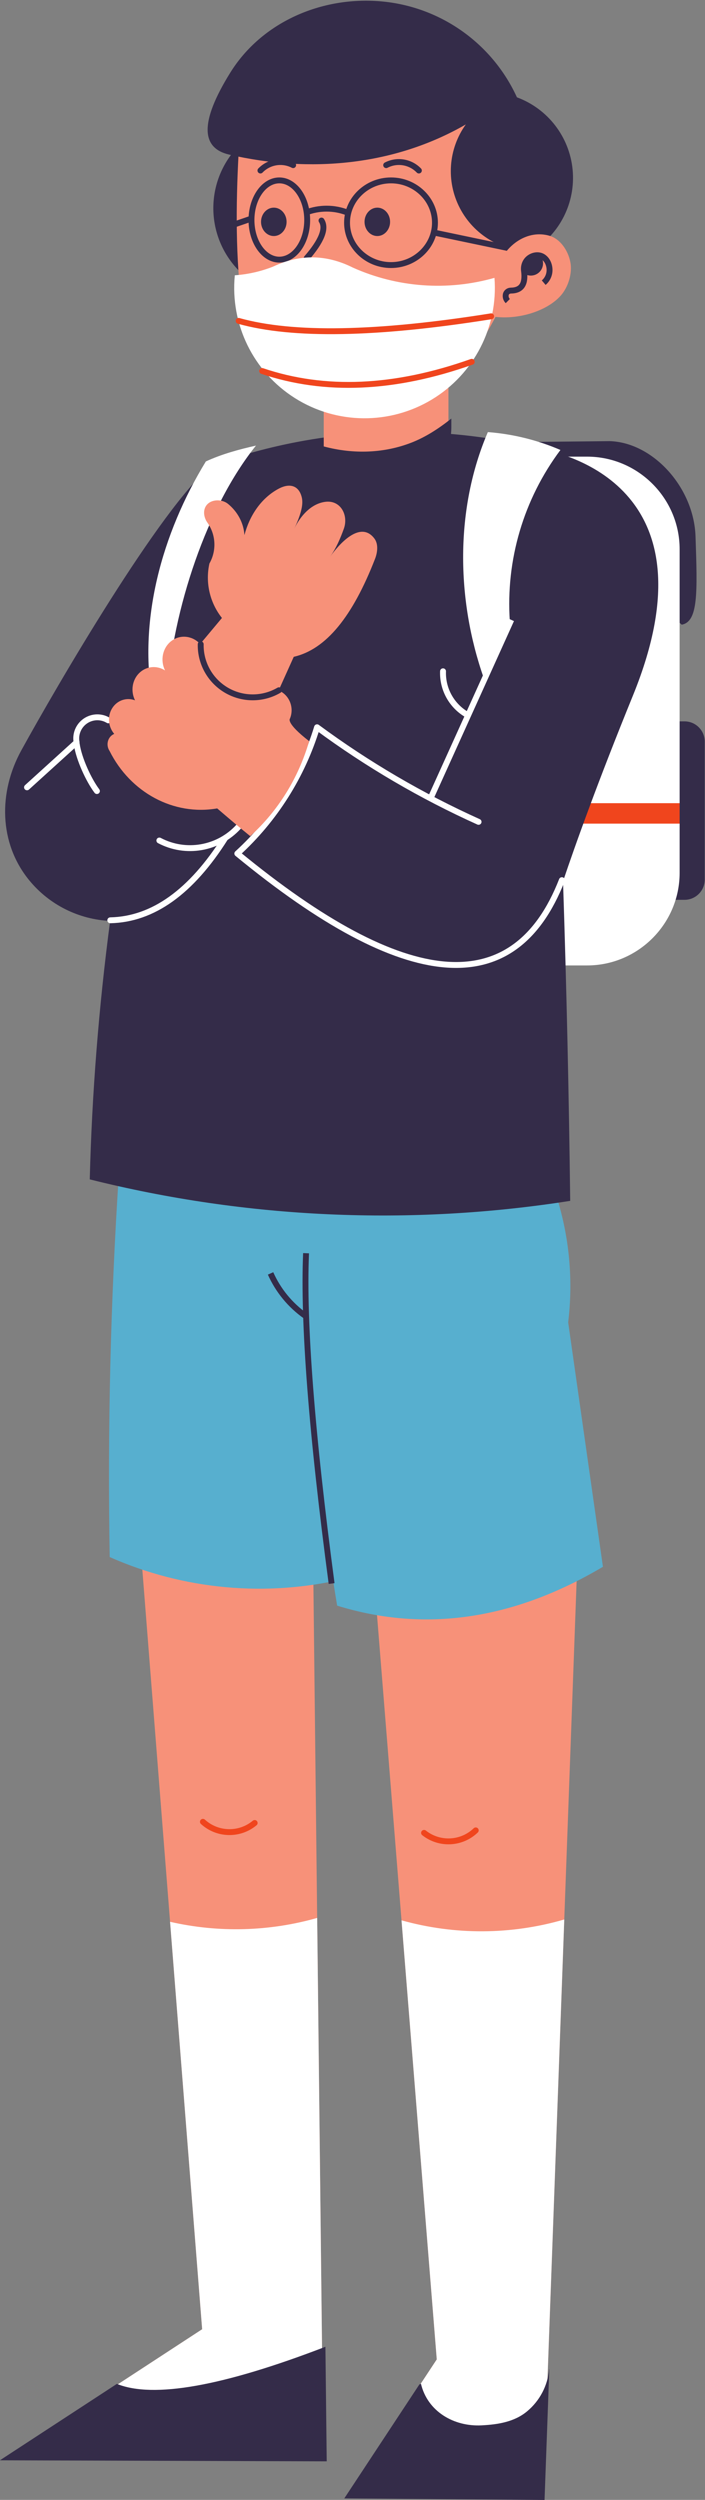 <?xml version="1.0" encoding="UTF-8" standalone="no"?>
<svg
   xmlns:dc="http://purl.org/dc/elements/1.1/"
   xmlns:cc="http://creativecommons.org/ns#"
   xmlns:rdf="http://www.w3.org/1999/02/22-rdf-syntax-ns#"
   xmlns:svg="http://www.w3.org/2000/svg"
   xmlns="http://www.w3.org/2000/svg"
   xmlns:sodipodi="http://sodipodi.sourceforge.net/DTD/sodipodi-0.dtd"
   xmlns:inkscape="http://www.inkscape.org/namespaces/inkscape"
   inkscape:version="1.0 (4035a4fb49, 2020-05-01)"
   sodipodi:docname="people2.svg"
   viewBox="0 0 143.647 509.121"
   height="509.121"
   width="143.647"
   xml:space="preserve"
   id="svg2"
   version="1.1"><rect x="0" y="0" width="143.647" height="509.121" fill="#808080" stroke="none"/><defs
     id="defs6" /><sodipodi:namedview
     inkscape:current-layer="g12"
     inkscape:window-maximized="1"
     inkscape:window-y="30"
     inkscape:window-x="0"
     inkscape:cy="270.93145"
     inkscape:cx="95.713185"
     inkscape:zoom="0.17952033"
     fit-margin-bottom="0"
     fit-margin-right="0"
     fit-margin-left="0"
     fit-margin-top="0"
     showgrid="false"
     id="namedview4"
     inkscape:window-height="844"
     inkscape:window-width="1440"
     inkscape:pageshadow="2"
     inkscape:pageopacity="0"
     guidetolerance="10"
     gridtolerance="10"
     objecttolerance="10"
     borderopacity="1"
     bordercolor="#666666"
     pagecolor="#ffffff" /><g
     transform="matrix(1.333,0,0,-1.333,-72.858,570.834)"
     inkscape:label="ink_ext_XXXXXX"
     inkscape:groupmode="layer"
     id="g10"><g
       transform="scale(0.1)"
       id="g12"><g
         id="g408"><path
           d="m 1588.6,3327.9 c -94.8,86.81 -183.54,179.99 -265.63,278.91 117.71,1.07 155,1.57 155.47,1.55 66.35,-1.99 128.67,-70.72 131.26,-145.3 3.02,-87.25 4.12,-130.45 -21.1,-135.16"
           style="fill:#342c49;fill-opacity:1;fill-rule:evenodd;stroke:none"
           id="path16" /><path
           d="m 1562.07,3180.21 h 30.87 c 16.97,0 30.85,-13.88 30.85,-30.85 v -210.95 c 0,-16.98 -13.88,-30.85 -30.85,-30.85 h -30.87 v 272.65"
           style="fill:#342c49;fill-opacity:1;fill-rule:evenodd;stroke:none"
           id="path18" /><path
           d="m 918.797,4066.45 c 1.379,-69.01 2.433,-138.02 3.133,-207.04 -30.653,25.42 -48.653,62.98 -49.258,102.8 -0.598,39.82 16.254,77.9 46.125,104.24"
           style="fill:#342c49;fill-opacity:1;fill-rule:evenodd;stroke:none"
           id="path20" /><path
           d="m 1302.6,3584.66 h 141.41 c 77.78,0 141.4,-63.62 141.4,-141.4 v -494.54 c 0,-77.78 -63.62,-141.4 -141.4,-141.4 H 1302.6 v 777.34"
           style="fill:#ffffff;fill-opacity:1;fill-rule:evenodd;stroke:none"
           id="path22" /><path
           d="m 1585.41,3055.22 v -31.25 H 1419.1 v 31.25 h 166.31"
           style="fill:#f0451d;fill-opacity:1;fill-rule:evenodd;stroke:none"
           id="path24" /><path
           d="m 755.605,1992.43 c 180.719,-51.79 270.555,-79.91 269.495,-84.35 10.42,-922.908 15.63,-1384.361 15.63,-1384.361 -326.039,1.023 -489.05,1.543 -489.05,1.543 202.601,132.289 303.906,198.449 303.906,198.449 -66.652,845.809 -99.981,1268.719 -99.981,1268.719"
           style="fill:#f79179;fill-opacity:1;fill-rule:evenodd;stroke:none"
           id="path26" /><path
           d="m 1040.73,523.719 c -326.039,1.023 -489.05,1.543 -489.05,1.543 202.601,132.289 303.906,198.449 303.906,198.449 l -49.055,622.469 c 74.129,-16.95 151.477,-14.96 224.849,5.92 3.16,-276.1 6.23,-552.26 9.35,-828.381"
           style="fill:#ffffff;fill-opacity:1;fill-rule:evenodd;stroke:none"
           id="path28" /><path
           d="m 1043.99,696.922 1.99,-175.051 c -333.031,1.059 -499.546,1.59 -499.546,1.59 l 178.769,116.73 c 55.832,-22.519 162.098,-3.632 318.787,56.731"
           style="fill:#342c49;fill-opacity:1;fill-rule:evenodd;stroke:none"
           id="path30" /><path
           d="m 1112.66,1941.66 c 128.84,-19.43 234.56,-27.5 317.17,-24.2 -35.42,-968.749 -53.13,-1453.128 -53.13,-1453.128 -201.05,1.547 -301.56,2.328 -301.56,2.328 92.7,140.629 139.06,210.942 139.06,210.942 -67.69,842.708 -101.54,1264.058 -101.54,1264.058"
           style="fill:#f79179;fill-opacity:1;fill-rule:evenodd;stroke:none"
           id="path32" /><path
           d="m 1376.7,464.332 c -201.05,1.547 -301.56,2.328 -301.56,2.328 92.7,140.629 139.06,210.942 139.06,210.942 -17.97,223.617 -35.96,447.218 -53.88,670.828 81.37,-22.79 167.56,-22.34 248.75,1.31 -10.72,-295.14 -21.57,-590.271 -32.37,-885.408"
           style="fill:#ffffff;fill-opacity:1;fill-rule:evenodd;stroke:none"
           id="path34" /><path
           d="m 1386.21,662.461 -7.28,-199.609 c -204.09,1.558 -306.12,2.347 -306.12,2.347 l 114.84,174.223 2.4,0.879 c 9.97,-41.903 49.79,-65.68 92.79,-63.449 25.12,1.289 50.02,5.289 69.37,21.378 19.36,16.079 31.5,39.219 33.73,64.27 l 0.27,-0.039"
           style="fill:#342c49;fill-opacity:1;fill-rule:evenodd;stroke:none"
           id="path36" /><path
           d="m 856.738,1498.95 c 22.211,-20.29 56.012,-21.06 79.117,-1.8"
           style="fill:none;stroke:#f0451d;stroke-width:9;stroke-linecap:round;stroke-linejoin:round;stroke-miterlimit:22.926;stroke-dasharray:none;stroke-opacity:1"
           id="path38" /><path
           d="m 1194.74,1482.04 c 23.59,-18.68 57.35,-17.03 79.03,3.81"
           style="fill:none;stroke:#f0451d;stroke-width:9;stroke-linecap:round;stroke-linejoin:round;stroke-miterlimit:22.926;stroke-dasharray:none;stroke-opacity:1"
           id="path40" /><path
           d="m 1052.55,2457.33 c -108.761,1.87 -217.198,12.59 -324.23,32.05 -12.789,-195.03 -17.476,-390.52 -14.066,-585.94 113.207,-50.11 239.75,-61.65 360.156,-32.83 -14.57,391.14 -21.86,586.72 -21.86,586.72"
           style="fill:#57afcf;fill-opacity:1;fill-rule:evenodd;stroke:none"
           id="path42" /><path
           d="m 994.734,2452.64 c -0.937,-34.91 3.805,-69.74 14.066,-103.12 6.73,-174.39 24.48,-348.17 53.13,-520.32 134.12,-41.43 269.55,-21.65 406.25,59.38 -35.43,248.95 -53.13,373.43 -53.13,373.43 8.41,69.01 0.94,139.03 -21.87,204.69 -265.63,-9.37 -398.446,-14.06 -398.446,-14.06"
           style="fill:#57afcf;fill-opacity:1;fill-rule:evenodd;stroke:none"
           id="path44" /><path
           d="m 1014.39,2367.66 c -4.48,-106.65 8.53,-274.88 39.06,-504.68"
           style="fill:none;stroke:#342c49;stroke-width:9;stroke-linecap:butt;stroke-linejoin:miter;stroke-miterlimit:22.926;stroke-dasharray:none;stroke-opacity:1"
           id="path46" /><path
           d="m 1375.95,3596.06 c 25.81,-6.45 269.63,-53.52 138.15,-376.25 -53.81,-132.11 -87.87,-227.38 -106.91,-283.97 5.37,-162.68 9.02,-325.42 10.96,-488.2 -244.52,-38.42 -494.263,-27.25 -734.377,32.82 3.321,130.93 13.696,262.55 31.133,394.85 -47.363,2.2 -92.847,24.18 -124.047,62.59 -46.019,56.63 -46.871,134.1 -11.703,198.01 53.914,98 212.461,370.55 290.539,435.14 162.425,58.93 338.625,66.9 506.255,25.01"
           style="fill:#342c49;fill-opacity:1;fill-rule:evenodd;stroke:none"
           id="path48" /><path
           d="m 780.801,3206.24 c 6.469,4.63 13.262,8.8 20.312,12.5 9.848,134.7 61.782,289.34 136.723,382.82 -26.094,-5.92 -52.289,-12.99 -76.582,-24.21 C 794.145,3467.5 756.41,3332.64 780.801,3206.24"
           style="fill:#ffffff;fill-opacity:1;fill-rule:evenodd;stroke:none"
           id="path50" /><path
           d="m 1292.28,3622.17 c 38.23,-2.93 75.72,-12.16 110.94,-27.32 -56.28,-75.17 -83.73,-168.04 -77.36,-261.72 -30.72,-52.61 -39.83,-86.72 -39.83,-86.72 -42.15,119.88 -43.95,259.02 6.25,375.76"
           style="fill:#ffffff;fill-opacity:1;fill-rule:evenodd;stroke:none"
           id="path52" /><path
           d="m 587.871,3079.42 c 50.508,45.83 75.777,68.75 75.777,68.75 -2.363,12.52 2.856,25.24 13.321,32.5 10.469,7.25 24.211,7.69 35.117,1.1"
           style="fill:none;stroke:#ffffff;stroke-width:9;stroke-linecap:round;stroke-linejoin:round;stroke-miterlimit:22.926;stroke-dasharray:none;stroke-opacity:1"
           id="path54" /><path
           d="m 790.16,2998.17 c 40.453,-21.38 90.25,-12.7 121.098,21.09"
           style="fill:none;stroke:#ffffff;stroke-width:9;stroke-linecap:round;stroke-linejoin:round;stroke-miterlimit:22.926;stroke-dasharray:none;stroke-opacity:1"
           id="path56" /><path
           d="M 890.945,3002.07 C 838.895,2919.63 780.301,2877.7 715.16,2876.29"
           style="fill:none;stroke:#ffffff;stroke-width:9;stroke-linecap:round;stroke-linejoin:round;stroke-miterlimit:22.926;stroke-dasharray:none;stroke-opacity:1"
           id="path58" /><path
           d="m 1328.08,3335.28 c -81.77,-180.73 -122.66,-271.1 -122.66,-271.1"
           style="fill:none;stroke:#ffffff;stroke-width:9;stroke-linecap:butt;stroke-linejoin:miter;stroke-miterlimit:22.926;stroke-dasharray:none;stroke-opacity:1"
           id="path60" /><path
           d="m 1278.09,3026.68 c -87.18,39.31 -169.94,87.75 -246.89,144.53 -22.52,-74.11 -64.63,-140.78 -121.88,-192.96 258.28,-212.49 423.66,-226.04 496.11,-40.63"
           style="fill:none;stroke:#ffffff;stroke-width:9;stroke-linecap:round;stroke-linejoin:round;stroke-miterlimit:22.926;stroke-dasharray:none;stroke-opacity:1"
           id="path62" /><path
           d="m 1223.76,3256.73 c -1.04,-27.54 13.46,-53.34 37.5,-66.79"
           style="fill:none;stroke:#ffffff;stroke-width:9;stroke-linecap:round;stroke-linejoin:round;stroke-miterlimit:22.926;stroke-dasharray:none;stroke-opacity:1"
           id="path64" /><path
           d="m 663.848,3145.61 c 3.312,-23.03 18.554,-55.59 30.863,-71.87"
           style="fill:none;stroke:#ffffff;stroke-width:9;stroke-linecap:round;stroke-linejoin:round;stroke-miterlimit:22.926;stroke-dasharray:none;stroke-opacity:1"
           id="path66" /><path
           d="m 960.137,2336.79 c 11.57,-25.97 29.926,-48.38 53.123,-64.84"
           style="fill:none;stroke:#342c49;stroke-width:9;stroke-linecap:butt;stroke-linejoin:miter;stroke-miterlimit:22.926;stroke-dasharray:none;stroke-opacity:1"
           id="path68" /><path
           d="m 953.012,3184.3 c -58.336,-3.09 -108.461,40.97 -112.899,99.21 30.473,36.46 45.707,54.68 45.707,54.68 -18.59,23.45 -25.629,54.02 -19.144,83.22 11.203,19.66 9.988,44.09 -3.121,62.51 -6.305,8.86 -7.328,21.48 0.746,28.77 8.078,7.27 22.492,6.65 30.898,-0.27 14.461,-11.89 23.832,-28.93 25,-47.65 7.641,29.35 25.266,56.32 51.957,70.71 18.711,10.09 32.174,3.8 35.934,-14.06 2.3,-10.99 -2.25,-26.73 -11.719,-46.88 9.359,19.51 25.469,37.91 46.879,41.02 23.98,3.47 36.31,-20.43 28.91,-41.02 -5.43,-15.11 -11.82,-29.86 -21.1,-42.97 12.74,18.06 45.85,56.77 67.73,28.05 6.41,-8.41 4.87,-21.32 1.02,-31.18 -34.2,-87.91 -74.6,-138.18 -124.224,-149.61 -28.379,-63.02 -42.574,-94.53 -42.574,-94.53"
           style="fill:#f79179;fill-opacity:1;fill-rule:evenodd;stroke:none"
           id="path70" /><path
           d="m 971.793,3227.69 c 8.039,-3.01 14.574,-9.46 17.988,-17.75 3.399,-8.28 3.367,-17.63 -0.109,-25.72 0,0 -6.484,-6.52 29.468,-34.24 -16.48,-56.62 -47.679,-106.85 -90.093,-145.12 -21.211,17.36 -25.652,21.1 -50.492,42.37 -66.481,-11.49 -132.563,24 -164.504,87.78 -2.949,4.39 -3.848,9.92 -2.453,15.01 1.394,5.09 4.933,9.17 9.601,11.05 -9.379,10.94 -10.695,27.06 -3.211,39.14 7.489,12.09 21.875,17.11 34.969,12.17 -6.934,13.99 -4.379,30.94 6.285,41.53 10.664,10.59 26.836,12.27 39.629,4.11 -7.637,15.38 -3.875,34.08 8.926,44.41 12.805,10.33 30.969,9.32 43.109,-2.41 9.551,-56.3 59.063,-95.74 112.496,-89.61 5.602,11.53 8.391,17.28 8.391,17.28"
           style="fill:#f79179;fill-opacity:1;fill-rule:evenodd;stroke:none"
           id="path72" /><path
           d="m 853.363,3298.05 c -0.59,-28.75 14.387,-55.58 39.176,-70.17 24.789,-14.57 55.527,-14.63 80.359,-0.14"
           style="fill:none;stroke:#342c49;stroke-width:9;stroke-linecap:round;stroke-linejoin:round;stroke-miterlimit:22.926;stroke-dasharray:none;stroke-opacity:1"
           id="path74" /><path
           d="m 1339.38,3880.45 c 31.42,83.47 34.98,174.53 -17.96,246.31 -52.96,71.77 -142.46,106.72 -230.05,89.83 -87.57,-16.89 -174.948,-70.9 -180.12,-168.94 -4.18,-79.17 -4.746,-158.88 5.469,-237.51 8.914,-68.56 56.254,-126.18 121.731,-148.39 65.48,-22.2 139.11,-1.97 192.35,42.14 53.31,44.16 80.92,103.09 108.58,176.56"
           style="fill:#f79179;fill-opacity:1;fill-rule:evenodd;stroke:none"
           id="path76" /><path
           d="m 1129.7,3757.85 h 66.4 c 19.77,0 35.94,-16.17 35.94,-35.94 v -94.53 c 0,-48.99 -40.07,-89.06 -89.06,-89.06 h -43.75 c -31.8,0 -57.81,26 -57.81,57.81 v 73.44 c 0,48.56 39.72,88.28 88.28,88.28"
           style="fill:#f79179;fill-opacity:1;fill-rule:evenodd;stroke:none"
           id="path78" /><path
           d="m 1236.46,3642.85 v -13.71 c 0,-51.26 -41.93,-93.19 -93.19,-93.19 h -45.78 c -33.28,0 -60.49,27.21 -60.49,60.49 v 5.07 c 45.25,-13.14 93.86,-12.63 137.83,4.32 22.45,8.65 42.79,22.02 61.63,37.02"
           style="fill:#342c49;fill-opacity:1;fill-rule:evenodd;stroke:none"
           id="path80" /><path
           d="m 1359.38,3898.46 c -46.13,-0.49 -88.62,25 -109.9,65.92 -21.3,40.94 -17.77,90.35 9.12,127.84 -109.54,-63.17 -238.54,-74.59 -361.737,-46.09 -42.226,9.76 -46.054,48.22 1.575,125 48.015,77.42 139.332,116.92 230.092,109.17 90.77,-7.76 170.33,-63.82 208.2,-146.67 47.22,-17.44 80.29,-60.36 85.12,-110.48 4.82,-50.1 -19.45,-98.55 -62.47,-124.69"
           style="fill:#342c49;fill-opacity:1;fill-rule:evenodd;stroke:none"
           id="path82" /><path
           d="m 1037.99,3945.36 c 7.75,-11.91 0.19,-31.06 -22.65,-57.42"
           style="fill:none;stroke:#342c49;stroke-width:9;stroke-linecap:round;stroke-linejoin:round;stroke-miterlimit:22.926;stroke-dasharray:none;stroke-opacity:1"
           id="path84" /><path
           d="m 973.539,3885.63 c 23.457,0 42.581,27.18 42.581,60.54 0,33.35 -19.124,60.55 -42.581,60.55 -23.457,0 -42.578,-27.2 -42.578,-60.55 0,-33.36 19.121,-60.54 42.578,-60.54 z"
           style="fill:none;stroke:#342c49;stroke-width:9;stroke-linecap:butt;stroke-linejoin:miter;stroke-miterlimit:22.926;stroke-dasharray:none;stroke-opacity:1"
           id="path86" /><path
           d="m 1144.24,3877.35 c 37,0 67.19,29.06 67.19,64.69 0,35.62 -30.19,64.68 -67.19,64.68 -37,0 -67.19,-29.06 -67.19,-64.68 0,-35.63 30.19,-64.69 67.19,-64.69 z"
           style="fill:none;stroke:#342c49;stroke-width:9;stroke-linecap:butt;stroke-linejoin:miter;stroke-miterlimit:22.926;stroke-dasharray:none;stroke-opacity:1"
           id="path88" /><path
           d="m 1209.86,3927.02 c 89.59,-18.74 134.37,-28.12 134.37,-28.12"
           style="fill:none;stroke:#342c49;stroke-width:9;stroke-linecap:butt;stroke-linejoin:miter;stroke-miterlimit:22.926;stroke-dasharray:none;stroke-opacity:1"
           id="path90" /><path
           d="m 1077.83,3957.49 c -20.59,8.08 -43.48,8.08 -64.06,0"
           style="fill:none;stroke:#342c49;stroke-width:9;stroke-linecap:butt;stroke-linejoin:miter;stroke-miterlimit:22.926;stroke-dasharray:none;stroke-opacity:1"
           id="path92" /><path
           d="m 930.727,3948.32 c -16.664,-5.73 -25.004,-8.6 -25.004,-8.6"
           style="fill:none;stroke:#342c49;stroke-width:9;stroke-linecap:butt;stroke-linejoin:miter;stroke-miterlimit:22.926;stroke-dasharray:none;stroke-opacity:1"
           id="path94" /><path
           d="m 1136.85,4030.01 c 16.65,8.62 36.99,5.29 50,-8.21"
           style="fill:none;stroke:#342c49;stroke-width:9;stroke-linecap:round;stroke-linejoin:round;stroke-miterlimit:22.926;stroke-dasharray:none;stroke-opacity:1"
           id="path96" /><path
           d="m 994.656,4030.01 c -16.652,8.62 -36.992,5.29 -50.004,-8.21"
           style="fill:none;stroke:#342c49;stroke-width:9;stroke-linecap:round;stroke-linejoin:round;stroke-miterlimit:22.926;stroke-dasharray:none;stroke-opacity:1"
           id="path98" /><path
           d="m 1403.43,3830.38 c 11.74,13.08 18.29,34.38 14.92,51.64 -3.38,17.28 -15.19,35.32 -32.11,40.16 -33.41,9.59 -66.43,-13.89 -78.52,-46.49 -10.57,-28.51 -20.72,-59.55 -24.21,-73.05 40.35,-13.46 95.44,0.45 119.92,27.74"
           style="fill:#f79179;fill-opacity:1;fill-rule:evenodd;stroke:none"
           id="path100" /><path
           d="m 1322.75,3822.33 c -2.62,2.59 -3.77,6.32 -3.06,9.94 0.71,3.61 4.09,6.06 7.75,6.08 16.62,0.19 22.74,10.27 20.13,30.28 -0.99,7.46 1.76,14.97 7.8,19.5 6.05,4.52 14.44,5.88 20.91,1.98 6.61,-3.99 10.03,-11.77 10.3,-19.48 0.26,-7.74 -3.03,-15.17 -8.93,-20.17"
           style="fill:none;stroke:#342c49;stroke-width:9;stroke-linecap:butt;stroke-linejoin:miter;stroke-miterlimit:22.926;stroke-dasharray:none;stroke-opacity:1"
           id="path102" /><path
           d="m 1373.35,3890.5 c -7.33,2.15 -15.23,0.15 -20.67,-5.19 -5.43,-5.35 -7.53,-13.23 -5.51,-20.59 7.39,-5.23 17.45,-4.43 23.9,1.93 6.43,6.33 7.4,16.4 2.28,23.85"
           style="fill:#342c49;fill-opacity:1;fill-rule:evenodd;stroke:none"
           id="path104" /><path
           d="m 905.496,3861.74 c -7.273,-74.96 28.336,-147.62 92.051,-187.77 63.713,-40.17 144.623,-40.96 209.113,-2.06 64.5,38.9 101.54,110.84 95.73,185.93 -71.73,-20.42 -148.37,-14.88 -216.42,15.63 -40.5,20.31 -81.13,20.84 -121.884,1.56 -18.727,-7.43 -38.492,-11.9 -58.59,-13.29"
           style="fill:#ffffff;fill-opacity:1;fill-rule:evenodd;stroke:none"
           id="path106" /><path
           d="m 947.32,3715.49 c 95.77,-32.41 202.55,-27.72 320.34,14.07"
           style="fill:none;stroke:#f0451d;stroke-width:9;stroke-linecap:round;stroke-linejoin:round;stroke-miterlimit:22.926;stroke-dasharray:none;stroke-opacity:1"
           id="path108" /><path
           d="m 911.375,3792.06 c 82.57,-23.17 211.225,-20.83 385.955,7.03"
           style="fill:none;stroke:#f0451d;stroke-width:9;stroke-linecap:round;stroke-linejoin:round;stroke-miterlimit:22.926;stroke-dasharray:none;stroke-opacity:1"
           id="path110" /><path
           d="m 1123.31,3921.7 c 10.76,0 19.53,9.75 19.53,21.69 0,11.94 -8.77,21.69 -19.53,21.69 -10.76,0 -19.53,-9.75 -19.53,-21.69 0,-11.94 8.77,-21.69 19.53,-21.69"
           style="fill:#342c49;fill-opacity:1;fill-rule:evenodd;stroke:none"
           id="path112" /><path
           d="m 965.105,3921.7 c 10.762,0 19.524,9.75 19.524,21.69 0,11.94 -8.762,21.69 -19.524,21.69 -10.761,0 -19.535,-9.75 -19.535,-21.69 0,-11.94 8.774,-21.69 19.535,-21.69"
           style="fill:#342c49;fill-opacity:1;fill-rule:evenodd;stroke:none"
           id="path114" /></g></g></g></svg>
